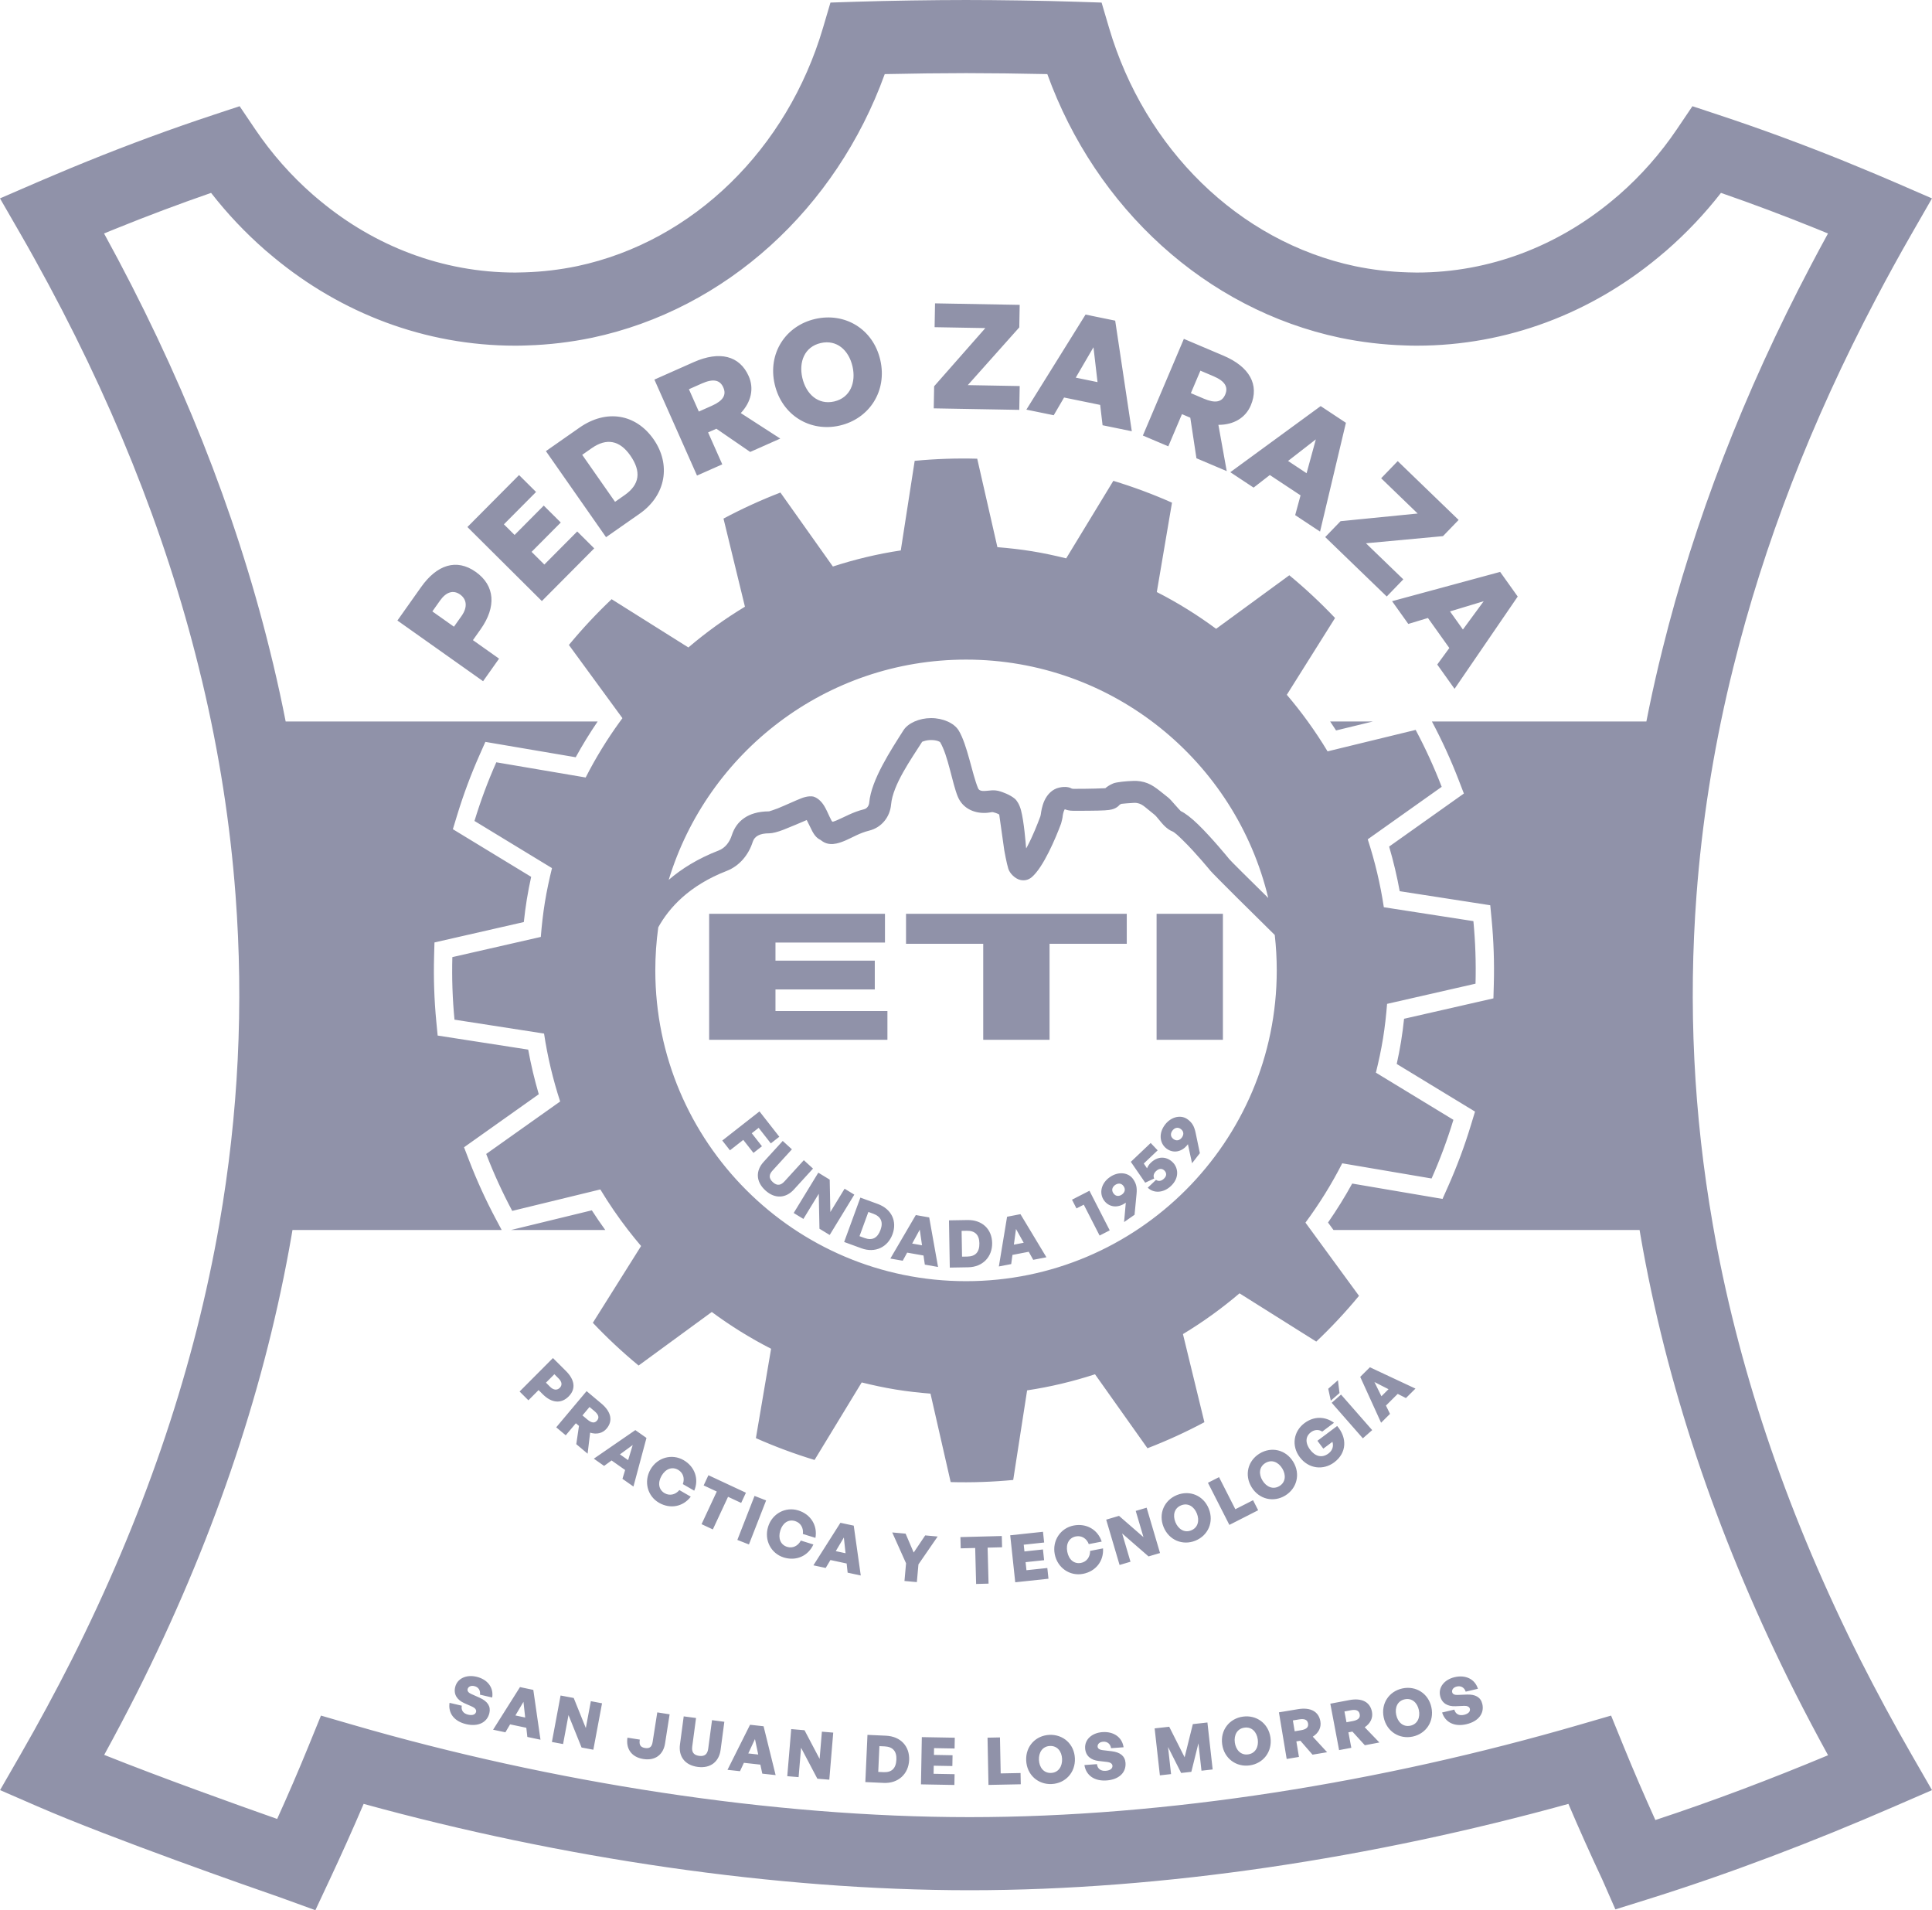 <?xml version="1.0" encoding="UTF-8" standalone="no"?>
<!-- Created with Inkscape (http://www.inkscape.org/) -->

<svg
   version="1.1"
   id="svg1"
   width="352.342"
   height="348.291"
   viewBox="0 0 352.342 348.291"
   xmlns="http://www.w3.org/2000/svg"
   xmlns:svg="http://www.w3.org/2000/svg">
  <defs
     id="defs1" />
  <g
     id="layer-oc1"
     transform="translate(-32.874,-176.851)">
    <path
       id="path79"
       d="m 327.475,524.993 -2.356,-5.367 c -2.171,-4.633 -4.245,-9.253 -6.212,-13.868 -35.779,9.888 -73.896,15.745 -109.204,15.745 -35.304,0 -74.615,-5.86 -110.511,-15.748 -1.967,4.611 -4.041,9.224 -6.212,13.857 l -2.591,5.529 -6.479,-2.351 C 78.875,521.054 53.181,512.066 39.726,506.218 l -6.841,-2.973 3.72,-6.465 c 3.299,-5.735 6.401,-11.495 9.308,-17.228 12.964,-25.76 21.824,-51.491 26.554,-77.239 0.14,-0.764 0.28,-1.528 0.412,-2.316 l 0.004,-0.024 c 3.478,-19.972 4.452,-39.957 2.947,-59.943 v -0.001 c -0.974,-12.985 -3,-25.983 -6.099,-39.001 l -0.008,-0.033 c -0.12,-0.528 -0.253,-1.043 -0.415,-1.676 l -0.026,-0.119 c -0.048,-0.219 -0.106,-0.448 -0.173,-0.707 l -0.01,-0.041 c -6.132,-24.776 -16.111,-49.56 -29.882,-74.333 l -0.006,-0.012 c -0.846,-1.536 -1.718,-3.071 -2.604,-4.608 l -3.733,-6.476 6.861,-2.971 c 0.911,-0.393 1.808,-0.775 2.719,-1.155 2.151,-0.92 4.315,-1.813 6.454,-2.68 h 0.001 c 7.615,-3.081 15.244,-5.891 22.873,-8.416 l 4.793,-1.585 2.826,4.183 c 3.02,4.471 6.565,8.476 10.521,11.939 0.433,0.363 0.864,0.747 1.333,1.124 l 0.035,0.029 c 9.863,8.171 22.183,13.053 35.56,13.053 0.532,0 1.064,-0.011 1.641,-0.036 l 0.045,-10e-4 c 3.279,-0.095 6.487,-0.487 9.595,-1.129 21.264,-4.515 38.343,-21.452 44.831,-43.44 l 1.363,-4.619 4.813,-0.157 c 5.756,-0.189 14.183,-0.311 19.912,-0.311 5.729,0 14.155,0.121 19.912,0.311 l 4.812,0.157 1.363,4.619 c 6.489,21.991 23.572,38.929 44.849,43.444 3.097,0.639 6.301,1.031 9.623,1.127 l 0.044,0.003 c 0.533,0.023 1.065,0.033 1.597,0.033 13.376,0 25.697,-4.883 35.595,-13.083 l 0.036,-0.029 c 0.431,-0.347 0.861,-0.729 1.291,-1.089 3.964,-3.469 7.508,-7.475 10.528,-11.944 l 2.825,-4.183 4.793,1.585 c 7.628,2.525 15.257,5.335 22.879,8.419 l 0.005,0.003 c 0.804,0.327 1.608,0.653 2.411,0.993 2.244,0.92 4.513,1.865 6.756,2.839 l 6.844,2.968 -3.715,6.468 c -2.277,3.965 -4.464,7.945 -6.547,11.915 l -0.003,0.005 c -11.763,22.339 -20.417,44.701 -25.957,67.083 l -0.011,0.04 c -0.057,0.219 -0.116,0.448 -0.189,0.785 l -0.029,0.117 c -0.132,0.516 -0.265,1.031 -0.392,1.592 l -0.008,0.033 c -3.091,12.985 -5.117,25.983 -6.091,38.969 v 10e-4 c -1.505,19.984 -0.532,39.969 2.951,59.965 l 0.004,0.024 c 0.127,0.764 0.268,1.528 0.408,2.292 4.729,25.748 13.589,51.479 26.553,77.239 2.907,5.733 6.009,11.493 9.308,17.228 l 3.721,6.467 -6.845,2.972 c -15.021,6.523 -30.084,12.272 -45.2,16.995 z M 294.01,308.399 h 39.117 c 0.679,-3.459 1.429,-6.916 2.251,-10.371 0.139,-0.605 0.288,-1.197 0.437,-1.78 0.076,-0.344 0.164,-0.696 0.252,-1.033 5.777,-23.328 14.799,-46.685 27.081,-70.013 1.009,-1.924 2.043,-3.851 3.099,-5.777 -0.688,-0.289 -1.376,-0.569 -2.064,-0.849 -5.811,-2.351 -11.631,-4.539 -17.453,-6.556 -2.965,3.807 -6.264,7.289 -9.9,10.464 l -0.059,0.049 c -0.496,0.413 -0.992,0.852 -1.483,1.249 -12.213,10.108 -27.481,16.096 -44.039,16.096 -0.707,0 -1.412,-0.015 -2.112,-0.044 -4.063,-0.12 -8.037,-0.605 -11.895,-1.404 l -0.015,-0.004 c -24.405,-5.169 -44.484,-23.565 -53.353,-48.064 -4.951,-0.111 -10.628,-0.177 -14.825,-0.177 -4.197,0 -9.875,0.067 -14.825,0.177 -8.869,24.499 -28.949,42.895 -53.368,48.068 l -0.016,0.003 c -3.84,0.795 -7.812,1.281 -11.856,1.4 -0.712,0.031 -1.423,0.045 -2.135,0.045 -16.555,0 -31.822,-5.987 -44.031,-16.091 -0.497,-0.401 -0.994,-0.841 -1.549,-1.304 l -0.058,-0.051 c -3.578,-3.124 -6.877,-6.607 -9.843,-10.413 -5.823,2.017 -11.645,4.205 -17.458,6.559 -0.684,0.276 -1.371,0.556 -2.06,0.84 13.858,25.251 23.923,50.529 30.174,75.771 0.091,0.348 0.18,0.709 0.257,1.051 0.149,0.584 0.297,1.169 0.434,1.767 0.824,3.464 1.576,6.928 2.256,10.393 h 56.898 c -1.432,2.101 -2.769,4.276 -4.003,6.521 0,0 -16.475,-2.801 -16.475,-2.801 l -1.051,2.368 c -1.587,3.572 -2.965,7.269 -4.124,11.079 l -0.753,2.473 14.28,8.689 c -0.299,1.352 -0.565,2.717 -0.791,4.1 -0.224,1.384 -0.404,2.764 -0.549,4.14 0,0 -16.295,3.72 -16.295,3.72 l -0.07,2.584 c -0.108,3.98 0.029,7.924 0.403,11.815 l 0.248,2.577 16.513,2.563 c 0.503,2.756 1.149,5.471 1.929,8.136 0,0 -13.631,9.671 -13.631,9.671 l 0.931,2.417 c 1.421,3.689 3.064,7.279 4.916,10.752 l 1.021,1.915 H 86.214 c -0.063,0.371 -0.127,0.741 -0.191,1.112 -0.139,0.829 -0.29,1.66 -0.443,2.492 h -2.66e-4 c -4.949,26.943 -14.195,53.877 -27.766,80.841 l -0.004,0.008 c -1.897,3.744 -3.876,7.499 -5.935,11.251 10.519,4.199 24.03,9.035 31.545,11.679 2.007,-4.435 3.918,-8.857 5.723,-13.285 l 2.266,-5.561 5.767,1.675 c 36.215,10.52 76.522,16.843 112.527,16.843 35.999,0 75.012,-6.324 111.22,-16.843 l 5.767,-1.675 2.267,5.561 c 1.831,4.492 3.771,8.983 5.808,13.484 10.524,-3.469 21.02,-7.439 31.496,-11.813 -2.072,-3.773 -4.063,-7.549 -5.975,-11.323 l -0.004,-0.008 c -13.567,-26.956 -22.813,-53.891 -27.763,-80.833 v -0.001 c -0.152,-0.828 -0.303,-1.655 -0.441,-2.481 -0.065,-0.375 -0.129,-0.748 -0.192,-1.121 h -55.821 l -0.997,-1.363 c 1.584,-2.281 3.057,-4.651 4.407,-7.107 0,0 16.475,2.8 16.475,2.8 l 1.052,-2.367 c 1.587,-3.572 2.965,-7.271 4.123,-11.081 l 0.751,-2.473 -14.279,-8.685 c 0.299,-1.352 0.567,-2.717 0.792,-4.101 0.224,-1.384 0.403,-2.764 0.548,-4.14 0,0 16.295,-3.719 16.295,-3.719 l 0.071,-2.584 c 0.109,-3.98 -0.029,-7.925 -0.401,-11.815 l -0.248,-2.579 -16.513,-2.563 c -0.503,-2.756 -1.149,-5.471 -1.929,-8.136 0,0 13.631,-9.671 13.631,-9.671 l -0.931,-2.417 c -1.416,-3.677 -3.055,-7.257 -4.899,-10.719 z m -16.847,122.448 -1.588,1.392 -0.469,-2.173 1.768,-1.551 z m -114.288,24.868 -2.056,-0.96 2.775,-5.948 -2.392,-1.116 0.868,-1.86 6.84,3.192 -0.868,1.859 -2.392,-1.116 z m 50.284,9.883 -2.268,0.059 -0.171,-6.561 -2.64,0.068 -0.053,-2.051 7.545,-0.197 0.053,2.051 -2.639,0.069 z m 72.617,-179.987 -11.221,-10.836 2.796,-2.897 14.064,-1.396 -6.657,-6.428 3.02,-3.127 11.107,10.725 -2.852,2.953 -14.047,1.303 6.811,6.576 z m -136.256,-15.091 -6.12,4.277 -10.969,-15.692 6.12,-4.279 c 4.961,-3.468 10.317,-2.461 13.511,2.107 3.192,4.568 2.311,10.195 -2.541,13.587 z m -10.468,-10.74 5.989,8.568 1.748,-1.223 c 2.732,-1.909 3.093,-4.277 1.032,-7.228 -1.941,-2.776 -4.333,-3.219 -7.021,-1.34 z m 8.364,141.337 c -1.827,-2.364 -3.516,-4.833 -5.06,-7.393 l -16.067,3.911 c -1.788,-3.353 -3.375,-6.819 -4.747,-10.381 l 13.487,-9.568 c -1.307,-4.013 -2.299,-8.149 -2.935,-12.383 l -16.335,-2.535 c -0.361,-3.756 -0.493,-7.563 -0.389,-11.405 l 16.131,-3.681 c 0.168,-2.099 0.4,-4.204 0.743,-6.317 0.344,-2.115 0.792,-4.184 1.296,-6.228 l -14.135,-8.6 c 1.119,-3.677 2.449,-7.247 3.981,-10.696 l 16.297,2.771 c 1.828,-3.589 3.927,-6.996 6.26,-10.212 0.147,-0.203 0.295,-0.404 0.444,-0.605 l -9.763,-13.347 c 2.429,-2.944 5.033,-5.729 7.791,-8.344 l 14,8.799 c 3.231,-2.755 6.68,-5.239 10.315,-7.431 l -3.911,-16.067 c 3.352,-1.788 6.819,-3.375 10.381,-4.747 l 9.568,13.487 c 4.013,-1.307 8.149,-2.299 12.383,-2.935 l 2.535,-16.335 c 3.755,-0.361 7.563,-0.493 11.405,-0.389 l 3.681,16.131 c 2.097,0.168 4.203,0.399 6.317,0.743 2.115,0.343 4.184,0.792 6.228,1.296 l 8.599,-14.135 c 3.679,1.119 7.248,2.449 10.696,3.981 l -2.769,16.297 c 3.815,1.943 7.424,4.193 10.817,6.704 l 13.347,-9.763 c 2.944,2.429 5.729,5.033 8.343,7.791 l -8.797,14 c 1.34,1.572 2.617,3.196 3.827,4.868 1.276,1.764 2.479,3.58 3.604,5.447 l 16.067,-3.911 c 1.787,3.352 3.375,6.819 4.747,10.381 l -13.487,9.568 c 1.307,4.013 2.299,8.149 2.935,12.383 l 16.335,2.535 c 0.36,3.755 0.493,7.563 0.388,11.405 l -16.129,3.681 c -0.169,2.097 -0.399,4.203 -0.743,6.317 -0.344,2.115 -0.792,4.184 -1.297,6.228 l 14.135,8.599 c -1.117,3.679 -2.448,7.248 -3.98,10.696 l -16.297,-2.769 c -1.944,3.815 -4.195,7.424 -6.704,10.817 l 9.763,13.347 c -2.429,2.944 -5.033,5.729 -7.791,8.344 l -14.001,-8.799 c -3.229,2.753 -6.679,5.239 -10.313,7.431 l 3.911,16.067 c -3.353,1.788 -6.819,3.375 -10.381,4.747 l -9.568,-13.487 c -4.013,1.307 -8.149,2.299 -12.383,2.933 l -2.535,16.336 c -3.756,0.361 -7.563,0.493 -11.405,0.388 l -3.681,-16.129 c -2.099,-0.169 -4.204,-0.399 -6.317,-0.743 -2.115,-0.344 -4.184,-0.792 -6.228,-1.297 l -8.6,14.135 c -3.677,-1.117 -7.247,-2.448 -10.696,-3.98 l 2.771,-16.297 c -3.815,-1.944 -7.424,-4.195 -10.817,-6.704 l -13.347,9.763 c -2.944,-2.429 -5.729,-5.033 -8.344,-7.791 l 8.799,-14.001 c -0.815,-0.955 -1.604,-1.928 -2.371,-2.92 z m 116.752,-60.532 c -5.955,-24.919 -28.387,-43.468 -55.119,-43.468 -25.535,0 -47.148,16.927 -54.221,40.161 2.319,-2.008 5.295,-3.875 9.119,-5.359 1.201,-0.467 1.995,-1.552 2.388,-2.779 0.401,-1.252 1.111,-2.348 2.283,-3.148 1.031,-0.703 2.467,-1.195 4.516,-1.205 0.103,-0.031 0.977,-0.297 1.612,-0.556 1.5,-0.611 3.283,-1.453 4.341,-1.857 1.045,-0.397 1.843,-0.359 2.123,-0.28 h 0.001 c 0.645,0.183 1.395,0.747 1.976,1.705 0.337,0.555 0.66,1.271 0.961,1.932 0.129,0.284 0.323,0.659 0.415,0.837 0.064,0.04 0.125,0.08 0.183,0.119 0.185,-0.057 0.465,-0.151 0.739,-0.268 1.459,-0.621 2.913,-1.504 4.959,-2.011 0.557,-0.137 0.901,-0.649 0.952,-1.221 0.371,-4.139 3.936,-9.553 6.248,-13.189 0.831,-1.305 2.881,-2.209 5.025,-2.215 2.164,-0.005 4.217,0.908 5.035,2.247 1.585,2.6 2.441,7.909 3.544,10.549 0.191,0.456 0.717,0.509 1.212,0.492 0.893,-0.029 1.647,-0.308 2.889,0.097 l -0.049,-0.015 c 0.263,0.081 1.721,0.551 2.652,1.336 l 0.001,10e-4 c 0.356,0.301 0.833,1.015 1.121,2.084 0.549,2.053 0.865,6.063 0.917,6.769 0.009,0.049 0.02,0.115 0.035,0.195 0.069,-0.127 0.139,-0.255 0.208,-0.384 1.005,-1.889 1.868,-4.1 2.379,-5.475 0.015,-0.071 0.079,-0.383 0.08,-0.384 0.045,-0.381 0.205,-1.468 0.645,-2.44 0.536,-1.181 1.465,-2.128 2.705,-2.397 1.025,-0.223 1.552,-0.107 1.979,0.028 0.16,0.051 0.252,0.197 0.637,0.197 3.341,0 5.212,-0.084 5.795,-0.115 0.273,-0.236 0.745,-0.58 1.428,-0.868 0.609,-0.256 2.407,-0.423 3.705,-0.465 h 0.001 c 0.416,-0.013 0.832,0.008 1.241,0.073 2,0.316 2.957,1.287 5.064,2.944 0.289,0.228 0.716,0.691 1.168,1.225 0.357,0.423 1.016,1.123 1.148,1.263 0.797,0.364 1.969,1.271 3.181,2.451 2.528,2.461 5.481,6.079 5.481,6.079 l 0.055,0.068 0.051,0.073 c 0.164,0.243 3.799,3.841 7.191,7.172 z m -111.244,5.34 c -0.357,2.568 -0.541,5.192 -0.541,7.859 0,31.275 25.391,56.667 56.667,56.667 31.275,0 56.667,-25.392 56.667,-56.667 0,-2.183 -0.124,-4.337 -0.364,-6.456 -3.667,-3.587 -11.251,-11.119 -11.673,-11.652 l 0.093,0.124 c 0,0 -2.785,-3.417 -5.172,-5.74 -0.803,-0.783 -1.501,-1.467 -1.992,-1.655 h -0.001 c -0.407,-0.156 -0.959,-0.533 -1.5,-1.093 -0.615,-0.632 -1.299,-1.608 -1.687,-1.913 -0.696,-0.547 -1.229,-1.02 -1.727,-1.407 -0.467,-0.364 -0.868,-0.632 -1.491,-0.731 v 0 c -0.16,-0.025 -0.323,-0.031 -0.485,-0.027 -0.741,0.025 -2.177,0.165 -2.349,0.183 -0.401,0.183 -0.439,0.329 -0.543,0.419 -0.084,0.072 -0.172,0.14 -0.271,0.204 -0.279,0.185 -0.66,0.387 -1.436,0.495 -0.789,0.109 -2.469,0.151 -6.46,0.151 -0.424,0 -0.744,-0.043 -1.003,-0.099 -0.201,-0.043 -0.431,-0.123 -0.605,-0.188 -0.059,0.113 -0.137,0.271 -0.173,0.375 -0.172,0.511 -0.215,0.992 -0.215,0.992 l -0.007,0.093 -0.017,0.093 c 0,0 -0.163,0.816 -0.256,1.067 -0.969,2.613 -3.227,7.977 -5.356,9.776 -0.607,0.511 -1.333,0.668 -2.091,0.495 -0.897,-0.204 -1.884,-1.135 -2.171,-2.028 -0.319,-0.992 -0.733,-3.333 -0.733,-3.333 l -0.017,-0.103 -0.913,-6.465 c -0.419,-0.244 -0.912,-0.363 -0.949,-0.373 l -0.047,-0.015 c -0.277,-0.091 -0.479,-0.024 -0.672,0.007 -0.279,0.044 -0.553,0.081 -0.84,0.091 -2.207,0.075 -4.185,-0.912 -5.037,-2.947 -1.037,-2.484 -1.76,-7.496 -3.244,-9.969 -0.041,-0.024 -0.219,-0.129 -0.335,-0.171 -0.385,-0.14 -0.843,-0.2 -1.3,-0.199 -0.461,10e-4 -0.924,0.064 -1.316,0.207 -0.135,0.048 -0.283,0.057 -0.344,0.155 -2.013,3.168 -5.315,7.792 -5.639,11.4 -0.204,2.287 -1.745,4.195 -3.973,4.747 v 0 c -1.803,0.447 -3.068,1.26 -4.352,1.808 -1.365,0.583 -2.173,0.676 -2.7,0.645 -0.62,-0.036 -1.056,-0.219 -1.444,-0.463 -0.128,-0.081 -0.369,-0.261 -0.427,-0.305 -0.321,-0.149 -0.68,-0.409 -1.005,-0.828 -0.291,-0.372 -0.613,-0.983 -0.928,-1.668 -0.145,-0.319 -0.365,-0.753 -0.551,-1.115 -1.108,0.477 -3.019,1.293 -4.231,1.764 -1.101,0.427 -2.052,0.657 -2.573,0.657 -1.86,0 -2.733,0.584 -3.051,1.576 -0.764,2.379 -2.421,4.38 -4.751,5.285 -6.843,2.656 -10.508,6.732 -12.469,10.276 z m 68.381,60.631 -0.821,-1.467 -2.969,0.573 -0.227,1.669 -2.251,0.436 1.499,-9.065 2.439,-0.472 4.735,7.86 z m -3.141,-5.627 -0.388,2.861 1.792,-0.345 z m 27.188,-19.033 c 1.192,-1.536 3.015,-1.808 4.152,-0.925 0.787,0.611 1.16,1.205 1.419,2.439 l 0.773,3.7 -1.428,1.839 -0.753,-3.472 -0.081,0.105 c -1.059,1.364 -2.655,1.6 -3.849,0.672 -1.241,-0.964 -1.439,-2.804 -0.232,-4.357 z m 1.351,1.079 c -0.353,0.455 -0.445,1.081 0.143,1.539 0.616,0.477 1.191,0.225 1.544,-0.229 0.353,-0.455 0.463,-1.084 -0.153,-1.563 -0.588,-0.456 -1.18,-0.203 -1.533,0.253 z m -56.725,21.481 -3.156,-1.153 2.959,-8.092 3.155,1.153 c 2.559,0.936 3.569,3.171 2.708,5.525 -0.861,2.356 -3.164,3.481 -5.665,2.567 z m 1.261,-6.629 -1.616,4.417 0.901,0.329 c 1.409,0.516 2.376,0.039 2.932,-1.483 0.524,-1.432 0.071,-2.428 -1.316,-2.935 z m -10.097,-7.905 -3.496,3.828 c -1.408,1.541 -3.401,1.785 -5.191,0.151 -1.808,-1.651 -1.737,-3.649 -0.329,-5.192 l 3.495,-3.828 1.675,1.529 -3.52,3.855 c -0.607,0.665 -0.804,1.361 0.047,2.139 0.843,0.768 1.519,0.508 2.125,-0.156 l 3.52,-3.855 z m 54.133,1.555 c 1.595,-1.112 3.415,-0.831 4.239,0.351 0.569,0.816 0.751,1.495 0.629,2.749 l -0.36,3.763 -1.909,1.332 0.312,-3.539 -0.108,0.075 c -1.417,0.989 -3.011,0.739 -3.876,-0.501 -0.899,-1.289 -0.541,-3.104 1.073,-4.229 z m 0.969,1.431 c -0.473,0.329 -0.747,0.901 -0.321,1.512 0.445,0.639 1.071,0.569 1.543,0.24 0.472,-0.329 0.764,-0.899 0.317,-1.537 -0.425,-0.611 -1.067,-0.544 -1.539,-0.215 z m 10.184,0.181 c -1.332,1.264 -3.117,1.405 -4.236,0.316 l 1.505,-1.431 c 0.467,0.335 0.988,0.221 1.449,-0.217 0.627,-0.595 0.403,-1.144 0.105,-1.457 -0.307,-0.321 -0.885,-0.548 -1.539,0.072 -0.417,0.396 -0.573,0.859 -0.349,1.357 l -1.64,0.764 -2.619,-3.803 3.619,-3.437 1.273,1.34 -2.532,2.404 0.597,0.873 c 0.145,-0.387 0.392,-0.737 0.697,-1.027 1.496,-1.421 3.107,-0.997 4.048,-0.005 0.909,0.956 1.212,2.739 -0.38,4.251 z m -44.892,14.344 -0.243,-1.663 -2.979,-0.525 -0.809,1.477 -2.257,-0.397 4.641,-7.931 2.445,0.431 1.612,9.033 z m -0.923,-6.377 -1.385,2.535 1.796,0.316 z m -18.292,-0.169 -0.128,-6.376 -2.801,4.588 -1.772,-1.081 4.489,-7.353 2.079,1.269 0.12,5.907 2.595,-4.251 1.772,1.081 -4.489,7.355 z m 52.935,0.297 -1.847,0.947 -2.883,-5.629 -1.335,0.684 -0.816,-1.592 3.184,-1.629 z m -69.259,-14.592 -1.399,-1.785 6.784,-5.312 3.617,4.62 -1.549,1.213 -2.22,-2.835 -1.256,0.984 1.857,2.372 -1.549,1.213 -1.857,-2.372 z m 43.451,21.325 -3.359,0.057 -0.148,-8.615 3.36,-0.057 c 2.724,-0.047 4.469,1.676 4.512,4.183 0.043,2.508 -1.701,4.387 -4.365,4.432 z m -1.205,-6.641 0.08,4.704 0.96,-0.016 c 1.5,-0.027 2.231,-0.819 2.203,-2.439 -0.025,-1.524 -0.807,-2.291 -2.283,-2.265 z m -13.529,-40.084 v 5.248 h -32.512 v -22.976 h 32.064 v 5.248 h -19.968 v 3.296 h 18.112 v 5.248 h -18.112 v 3.936 z m 29.568,5.248 h -12.096 v -17.504 h -14.08 v -5.472 h 40.256 v 5.472 h -14.08 z m 19.52,0 h 12.096 v -22.976 h -12.096 z m -105.66,-92.688 3.101,3.083 -9.549,9.608 -13.579,-13.499 9.419,-9.475 3.102,3.083 -5.866,5.9 1.948,1.937 5.321,-5.352 3.101,3.083 -5.32,5.352 2.325,2.312 z m 80.617,-22.169 -15.597,-0.277 0.072,-4.027 9.337,-10.608 -9.252,-0.165 0.077,-4.345 15.439,0.275 -0.073,4.107 -9.389,10.527 9.465,0.169 z m -32.737,2.86 c -5.377,1.243 -10.556,-1.857 -11.864,-7.523 -1.309,-5.664 1.995,-10.669 7.373,-11.912 5.404,-1.249 10.569,1.8 11.879,7.464 1.309,5.664 -1.984,10.721 -7.388,11.971 z m -1.015,-4.391 c 2.936,-0.679 4.015,-3.473 3.336,-6.409 -0.679,-2.936 -2.861,-4.923 -5.797,-4.244 -2.936,0.679 -4.027,3.421 -3.348,6.357 0.679,2.936 2.873,4.973 5.809,4.296 z m 84.071,20.723 0.979,-3.605 -5.604,-3.708 -2.959,2.295 -4.248,-2.811 16.481,-12.052 4.604,3.045 -4.717,19.837 z m 3.768,-13.815 -5.067,3.937 3.38,2.237 z m -26.905,1.271 -4.64,-1.968 7.477,-17.627 7.217,3.061 c 4.763,2.02 6.581,5.312 4.988,9.068 -0.957,2.259 -3.099,3.552 -5.908,3.548 l 1.52,8.436 -5.524,-2.343 -1.12,-7.397 -1.521,-0.647 z m 5.852,-13.797 -1.739,4.1 2.381,1.011 c 2.063,0.875 3.291,0.643 3.884,-0.757 0.593,-1.399 -0.083,-2.468 -2.145,-3.343 z m -17.84,9.952 -0.439,-3.709 -6.583,-1.349 -1.888,3.233 -4.989,-1.021 10.792,-17.333 5.407,1.107 3.029,20.165 z m -1.66,-14.223 -3.232,5.544 3.971,0.815 z m -67.697,21.352 -4.607,2.045 -7.772,-17.499 7.165,-3.181 c 4.728,-2.1 8.375,-1.181 10.031,2.547 0.996,2.243 0.479,4.689 -1.441,6.739 l 7.2,4.651 -5.483,2.436 -6.169,-4.233 -1.512,0.671 z m -6.084,-13.697 1.808,4.071 2.364,-1.051 c 2.047,-0.909 2.716,-1.964 2.099,-3.353 -0.616,-1.389 -1.86,-1.625 -3.907,-0.716 z m 120.803,247.712 -2.228,0.421 -1.601,-8.465 3.467,-0.656 c 2.287,-0.433 3.791,0.345 4.131,2.149 0.205,1.085 -0.273,2.104 -1.325,2.804 l 2.675,2.779 -2.653,0.501 -2.265,-2.489 -0.732,0.137 z m -1.253,-6.627 0.372,1.969 1.144,-0.216 c 0.991,-0.188 1.393,-0.581 1.265,-1.253 -0.127,-0.672 -0.647,-0.904 -1.637,-0.716 z m -123.068,0.52 -0.836,5.335 c -0.299,1.896 -1.665,3.176 -3.953,2.817 -2.276,-0.357 -3.197,-1.996 -2.9,-3.893 l 2.253,0.353 c -0.12,0.759 -0.047,1.377 0.961,1.536 0.996,0.156 1.267,-0.408 1.38,-1.132 l 0.843,-5.369 z m -32.868,-0.236 c -0.403,1.729 -2.047,2.541 -4.232,2.032 -2.185,-0.511 -3.318,-1.995 -3.036,-3.888 l 2.232,0.521 c -0.162,0.8 0.247,1.425 1.158,1.637 0.76,0.177 1.33,0.003 1.453,-0.524 0.085,-0.361 -0.215,-0.715 -0.684,-0.923 l -1.463,-0.649 c -1.284,-0.571 -1.989,-1.561 -1.673,-2.916 0.365,-1.567 2.001,-2.344 3.882,-1.904 1.998,0.465 3.169,1.947 2.875,3.788 l -2.232,-0.521 c 0.119,-0.773 -0.281,-1.384 -1.017,-1.556 -0.654,-0.152 -1.133,0.105 -1.24,0.561 -0.087,0.375 0.235,0.684 0.66,0.869 l 1.551,0.693 c 1.428,0.641 2.051,1.563 1.767,2.779 z m 24.266,-42.701 0.487,-1.608 -2.473,-1.74 -1.36,0.995 -1.875,-1.319 7.568,-5.211 2.032,1.429 -2.376,8.863 z m 1.873,-6.165 -2.331,1.707 1.492,1.049 z m 154.94,47.205 c 0.408,1.729 -0.704,3.187 -2.888,3.701 -2.185,0.513 -3.859,-0.313 -4.448,-2.135 l 2.232,-0.525 c 0.209,0.789 0.853,1.168 1.764,0.953 0.76,-0.179 1.193,-0.589 1.069,-1.115 -0.085,-0.363 -0.511,-0.545 -1.023,-0.524 l -1.599,0.068 c -1.404,0.06 -2.476,-0.513 -2.795,-1.869 -0.369,-1.565 0.751,-2.987 2.632,-3.429 1.997,-0.471 3.704,0.336 4.257,2.116 l -2.231,0.525 c -0.237,-0.745 -0.867,-1.115 -1.603,-0.941 -0.653,0.153 -0.968,0.597 -0.861,1.053 0.088,0.373 0.515,0.507 0.977,0.484 l 1.697,-0.067 c 1.564,-0.06 2.532,0.489 2.817,1.704 z m -164.269,7.952 -2.384,-5.916 -0.989,5.284 -2.04,-0.381 1.584,-8.469 2.395,0.448 2.209,5.48 0.917,-4.895 2.04,0.383 -1.585,8.468 z m 61.435,-33.387 -0.289,3.227 -2.259,-0.203 0.289,-3.227 -2.521,-5.623 2.439,0.217 1.475,3.445 2.099,-3.125 2.271,0.204 z m -6.328,39.84 -3.357,-0.152 0.389,-8.608 3.357,0.152 c 2.72,0.123 4.356,1.951 4.243,4.456 -0.113,2.505 -1.971,4.272 -4.632,4.152 z m -0.791,-6.703 -0.212,4.699 0.959,0.044 c 1.499,0.067 2.277,-0.679 2.351,-2.297 0.068,-1.521 -0.664,-2.336 -2.139,-2.403 z m -23.795,-36.775 -2.112,-0.825 3.135,-8.025 2.112,0.825 z m 106.753,-14.979 c -2.007,1.504 -4.691,1.207 -6.303,-0.944 -1.527,-2.036 -1.165,-4.676 0.86,-6.195 1.728,-1.296 3.753,-1.255 5.393,-0.068 l -2.151,1.612 c -0.569,-0.399 -1.373,-0.411 -2.073,0.115 -0.893,0.669 -1.145,1.833 -0.131,3.188 0.864,1.152 2.1,1.62 3.348,0.684 0.787,-0.591 0.945,-1.399 0.716,-2.127 l -1.661,1.245 -1.073,-1.431 3.601,-2.699 c 1.849,2.167 1.759,4.905 -0.527,6.619 z m -100.405,17.349 c -2.339,-0.725 -3.6,-3.177 -2.851,-5.596 0.747,-2.407 3.172,-3.701 5.511,-2.976 2.257,0.7 3.533,2.741 3.121,5.001 l -2.292,-0.711 c 0.148,-1.085 -0.4,-2.035 -1.408,-2.347 -1.215,-0.377 -2.275,0.324 -2.708,1.723 -0.437,1.409 0.035,2.599 1.251,2.976 0.996,0.309 1.985,-0.163 2.492,-1.149 l 2.292,0.712 c -0.957,2.115 -3.151,3.068 -5.408,2.367 z m 113.471,-29.063 -1.5,-0.76 -2.145,2.131 0.741,1.513 -1.625,1.615 -3.808,-8.361 1.763,-1.751 8.311,3.888 z m -5.744,-2.921 1.273,2.592 1.293,-1.285 z m -58.873,73.3 c -2.481,0.112 -4.521,-1.681 -4.639,-4.295 -0.119,-2.613 1.751,-4.56 4.232,-4.672 2.493,-0.113 4.532,1.656 4.651,4.269 0.119,2.613 -1.751,4.584 -4.244,4.697 z m -0.092,-2.027 c 1.355,-0.061 2.06,-1.211 1.999,-2.565 -0.061,-1.355 -0.867,-2.411 -2.221,-2.349 -1.355,0.061 -2.06,1.187 -1.999,2.541 0.061,1.355 0.867,2.435 2.221,2.373 z m -42.631,1.053 -2.972,-5.643 -0.448,5.357 -2.068,-0.173 0.719,-8.585 2.427,0.203 2.753,5.228 0.416,-4.963 2.068,0.173 -0.717,8.585 z m 41.941,-38.419 0.208,1.957 -6.061,0.648 -0.915,-8.568 5.977,-0.639 0.209,1.957 -3.723,0.397 0.131,1.229 3.377,-0.361 0.209,1.957 -3.377,0.36 0.157,1.468 z m 59.245,-25.14 -1.705,1.496 -5.68,-6.479 1.705,-1.495 z m -151.255,-6.529 -0.773,-0.771 -1.855,1.863 -1.607,-1.601 6.082,-6.104 2.38,2.372 c 1.597,1.592 1.847,3.264 0.484,4.632 -1.372,1.377 -3.112,1.203 -4.711,-0.391 z m 2.871,-2.899 -0.764,-0.761 -1.533,1.539 0.765,0.761 c 0.637,0.636 1.291,0.643 1.756,0.176 0.475,-0.476 0.415,-1.079 -0.224,-1.715 z m 1.311,10.375 -1.737,-1.457 5.54,-6.599 2.703,2.268 c 1.783,1.497 2.131,3.153 0.951,4.56 -0.709,0.845 -1.801,1.119 -3.009,0.747 l -0.459,3.831 -2.068,-1.736 0.493,-3.331 -0.569,-0.479 z m 4.336,-5.164 -1.288,1.535 0.891,0.748 c 0.772,0.648 1.332,0.711 1.771,0.187 0.44,-0.524 0.291,-1.073 -0.481,-1.721 z m 110.487,24.379 c -2.304,0.929 -4.823,-0.087 -5.8,-2.513 -0.979,-2.427 0.14,-4.883 2.444,-5.811 2.315,-0.933 4.825,0.06 5.803,2.487 0.979,2.427 -0.132,4.905 -2.447,5.837 z m -0.759,-1.88 c 1.259,-0.508 1.543,-1.825 1.035,-3.083 -0.507,-1.257 -1.616,-1.988 -2.873,-1.481 -1.257,0.507 -1.551,1.803 -1.044,3.06 0.507,1.259 1.625,2.011 2.883,1.504 z m 17.148,-6.349 c -2.121,1.292 -4.772,0.703 -6.133,-1.531 -1.363,-2.235 -0.66,-4.84 1.461,-6.133 2.131,-1.3 4.769,-0.729 6.131,1.504 1.361,2.233 0.672,4.86 -1.459,6.16 z m -1.056,-1.732 c 1.159,-0.705 1.223,-2.052 0.517,-3.211 -0.707,-1.157 -1.92,-1.696 -3.079,-0.991 -1.157,0.707 -1.235,2.032 -0.528,3.191 0.705,1.157 1.932,1.716 3.089,1.011 z m -113.153,3.045 c -2.12,-1.225 -2.808,-3.896 -1.54,-6.088 1.261,-2.181 3.912,-2.908 6.032,-1.683 2.047,1.183 2.839,3.456 1.937,5.568 l -2.079,-1.2 c 0.385,-1.025 0.061,-2.072 -0.853,-2.6 -1.101,-0.637 -2.289,-0.188 -3.023,1.08 -0.739,1.277 -0.54,2.543 0.56,3.179 0.904,0.523 1.973,0.281 2.685,-0.568 l 2.079,1.201 c -1.403,1.851 -3.752,2.293 -5.799,1.111 z m 77.331,12.961 c -2.403,0.465 -4.673,-1.1 -5.155,-3.587 -0.479,-2.473 1.047,-4.761 3.451,-5.225 2.32,-0.449 4.409,0.748 5.113,2.933 l -2.356,0.456 c -0.381,-1.027 -1.312,-1.604 -2.349,-1.403 -1.249,0.241 -1.851,1.36 -1.573,2.797 0.28,1.449 1.259,2.275 2.508,2.032 1.025,-0.197 1.673,-1.081 1.655,-2.189 l 2.356,-0.456 c 0.155,2.317 -1.328,4.192 -3.649,4.641 z m -42.924,-0.216 -0.181,-1.671 -2.957,-0.633 -0.863,1.447 -2.24,-0.48 4.925,-7.756 2.429,0.52 1.281,9.087 z m -0.688,-6.407 -1.477,2.483 1.784,0.381 z m 55.564,3.445 -4.813,-4.185 1.521,5.156 -1.991,0.588 -2.44,-8.263 2.337,-0.691 4.46,3.876 -1.411,-4.776 1.991,-0.588 2.44,8.264 z m 19.993,-8.42 -5.251,2.673 -3.909,-7.679 2.021,-1.028 2.977,5.849 3.229,-1.644 z M 275.453,308.399 h 7.809 l -6.725,1.637 c -0.355,-0.549 -0.716,-1.096 -1.084,-1.637 z m -132.197,92.719 h -17.181 l 14.731,-3.585 c 0.784,1.217 1.601,2.412 2.451,3.585 z m -22.731,-109.529 -1.402,1.981 4.766,3.375 -2.912,4.113 -15.627,-11.064 4.314,-6.093 c 2.897,-4.092 6.466,-5.257 9.97,-2.776 3.526,2.496 3.787,6.373 0.89,10.464 z m -7.415,-5.216 -1.387,1.959 3.939,2.788 1.387,-1.959 c 1.156,-1.632 0.929,-3.067 -0.268,-3.913 -1.219,-0.863 -2.516,-0.508 -3.672,1.125 z m 135.17,213.747 -2.388,-4.732 0.551,4.937 -2.039,0.228 -0.957,-8.563 2.66,-0.297 2.807,5.567 1.499,-6.048 2.659,-0.297 0.957,8.563 -2.04,0.228 -0.557,-4.997 -1.291,5.204 z m -10.145,-1.837 c 0.129,1.772 -1.199,3.036 -3.436,3.2 -2.239,0.164 -3.761,-0.916 -4.056,-2.808 l 2.287,-0.167 c 0.083,0.812 0.659,1.287 1.593,1.219 0.777,-0.057 1.271,-0.393 1.231,-0.932 -0.027,-0.372 -0.419,-0.62 -0.928,-0.679 l -1.589,-0.184 c -1.396,-0.163 -2.364,-0.899 -2.465,-2.287 -0.117,-1.604 1.212,-2.832 3.139,-2.973 2.047,-0.149 3.605,0.916 3.872,2.761 l -2.285,0.167 c -0.117,-0.773 -0.68,-1.237 -1.435,-1.181 -0.671,0.048 -1.051,0.437 -1.016,0.904 0.028,0.383 0.427,0.583 0.888,0.633 l 1.687,0.201 c 1.555,0.187 2.423,0.881 2.515,2.125 z m 52.368,-4.797 c -2.431,0.515 -4.735,-0.921 -5.277,-3.481 -0.544,-2.559 0.984,-4.784 3.413,-5.3 2.443,-0.517 4.741,0.896 5.284,3.455 0.544,2.559 -0.979,4.808 -3.42,5.327 z m -0.421,-1.984 c 1.327,-0.281 1.835,-1.531 1.553,-2.857 -0.281,-1.327 -1.248,-2.237 -2.575,-1.956 -1.327,0.281 -1.839,1.507 -1.557,2.833 0.281,1.327 1.252,2.261 2.579,1.98 z m -71.047,10.68 -5.891,0.117 -0.172,-8.615 2.268,-0.045 0.131,6.563 3.623,-0.072 z m -54.061,-11.393 -0.685,5.139 c -0.277,2.069 -1.775,3.407 -4.177,3.087 -2.427,-0.324 -3.509,-2.007 -3.233,-4.076 l 0.685,-5.139 2.248,0.3 -0.691,5.175 c -0.119,0.892 0.117,1.577 1.259,1.729 1.129,0.151 1.537,-0.448 1.656,-1.34 l 0.691,-5.175 z m 6.921,9.455 -0.351,-1.644 -3.005,-0.331 -0.711,1.528 -2.279,-0.249 4.113,-8.217 2.468,0.271 2.197,8.909 z m -1.336,-6.304 -1.217,2.619 1.813,0.2 z m -41.511,-0.388 -0.188,-1.671 -2.958,-0.624 -0.858,1.449 -2.243,-0.473 4.903,-7.771 2.431,0.513 1.308,9.081 z m -0.709,-6.404 -1.469,2.485 1.785,0.377 z m 141.427,10.047 -2.237,0.372 -1.413,-8.5 3.48,-0.579 c 2.297,-0.381 3.783,0.431 4.083,2.241 0.181,1.089 -0.32,2.097 -1.388,2.773 l 2.613,2.837 -2.664,0.443 -2.211,-2.54 -0.733,0.123 z m -1.107,-6.653 0.329,1.977 1.148,-0.191 c 0.995,-0.165 1.405,-0.551 1.292,-1.225 -0.112,-0.675 -0.627,-0.917 -1.621,-0.752 z m -7.869,8.195 c -2.46,0.347 -4.66,-1.247 -5.024,-3.837 -0.365,-2.591 1.313,-4.705 3.772,-5.051 2.472,-0.348 4.668,1.221 5.033,3.812 0.364,2.589 -1.311,4.728 -3.781,5.076 z m -0.283,-2.008 c 1.343,-0.189 1.936,-1.4 1.747,-2.743 -0.189,-1.343 -1.089,-2.319 -2.433,-2.129 -1.343,0.189 -1.939,1.376 -1.749,2.719 0.189,1.343 1.093,2.343 2.436,2.153 z m -53.543,3.611 -0.036,1.968 -6.095,-0.111 0.156,-8.613 6.011,0.108 -0.035,1.968 -3.744,-0.068 -0.023,1.236 3.396,0.061 -0.036,1.968 -3.395,-0.061 -0.027,1.475 z m 88.023,-202.323 2.205,-3.015 -3.901,-5.472 -3.584,1.083 -2.957,-4.147 19.708,-5.341 3.205,4.495 -11.519,16.827 z m 8.472,-11.544 -6.143,1.859 2.353,3.3 z"
       style="fill:#9092a9;fill-opacity:1;fill-rule:evenodd;stroke:none;stroke-width:1.333" />
  </g>
</svg>
